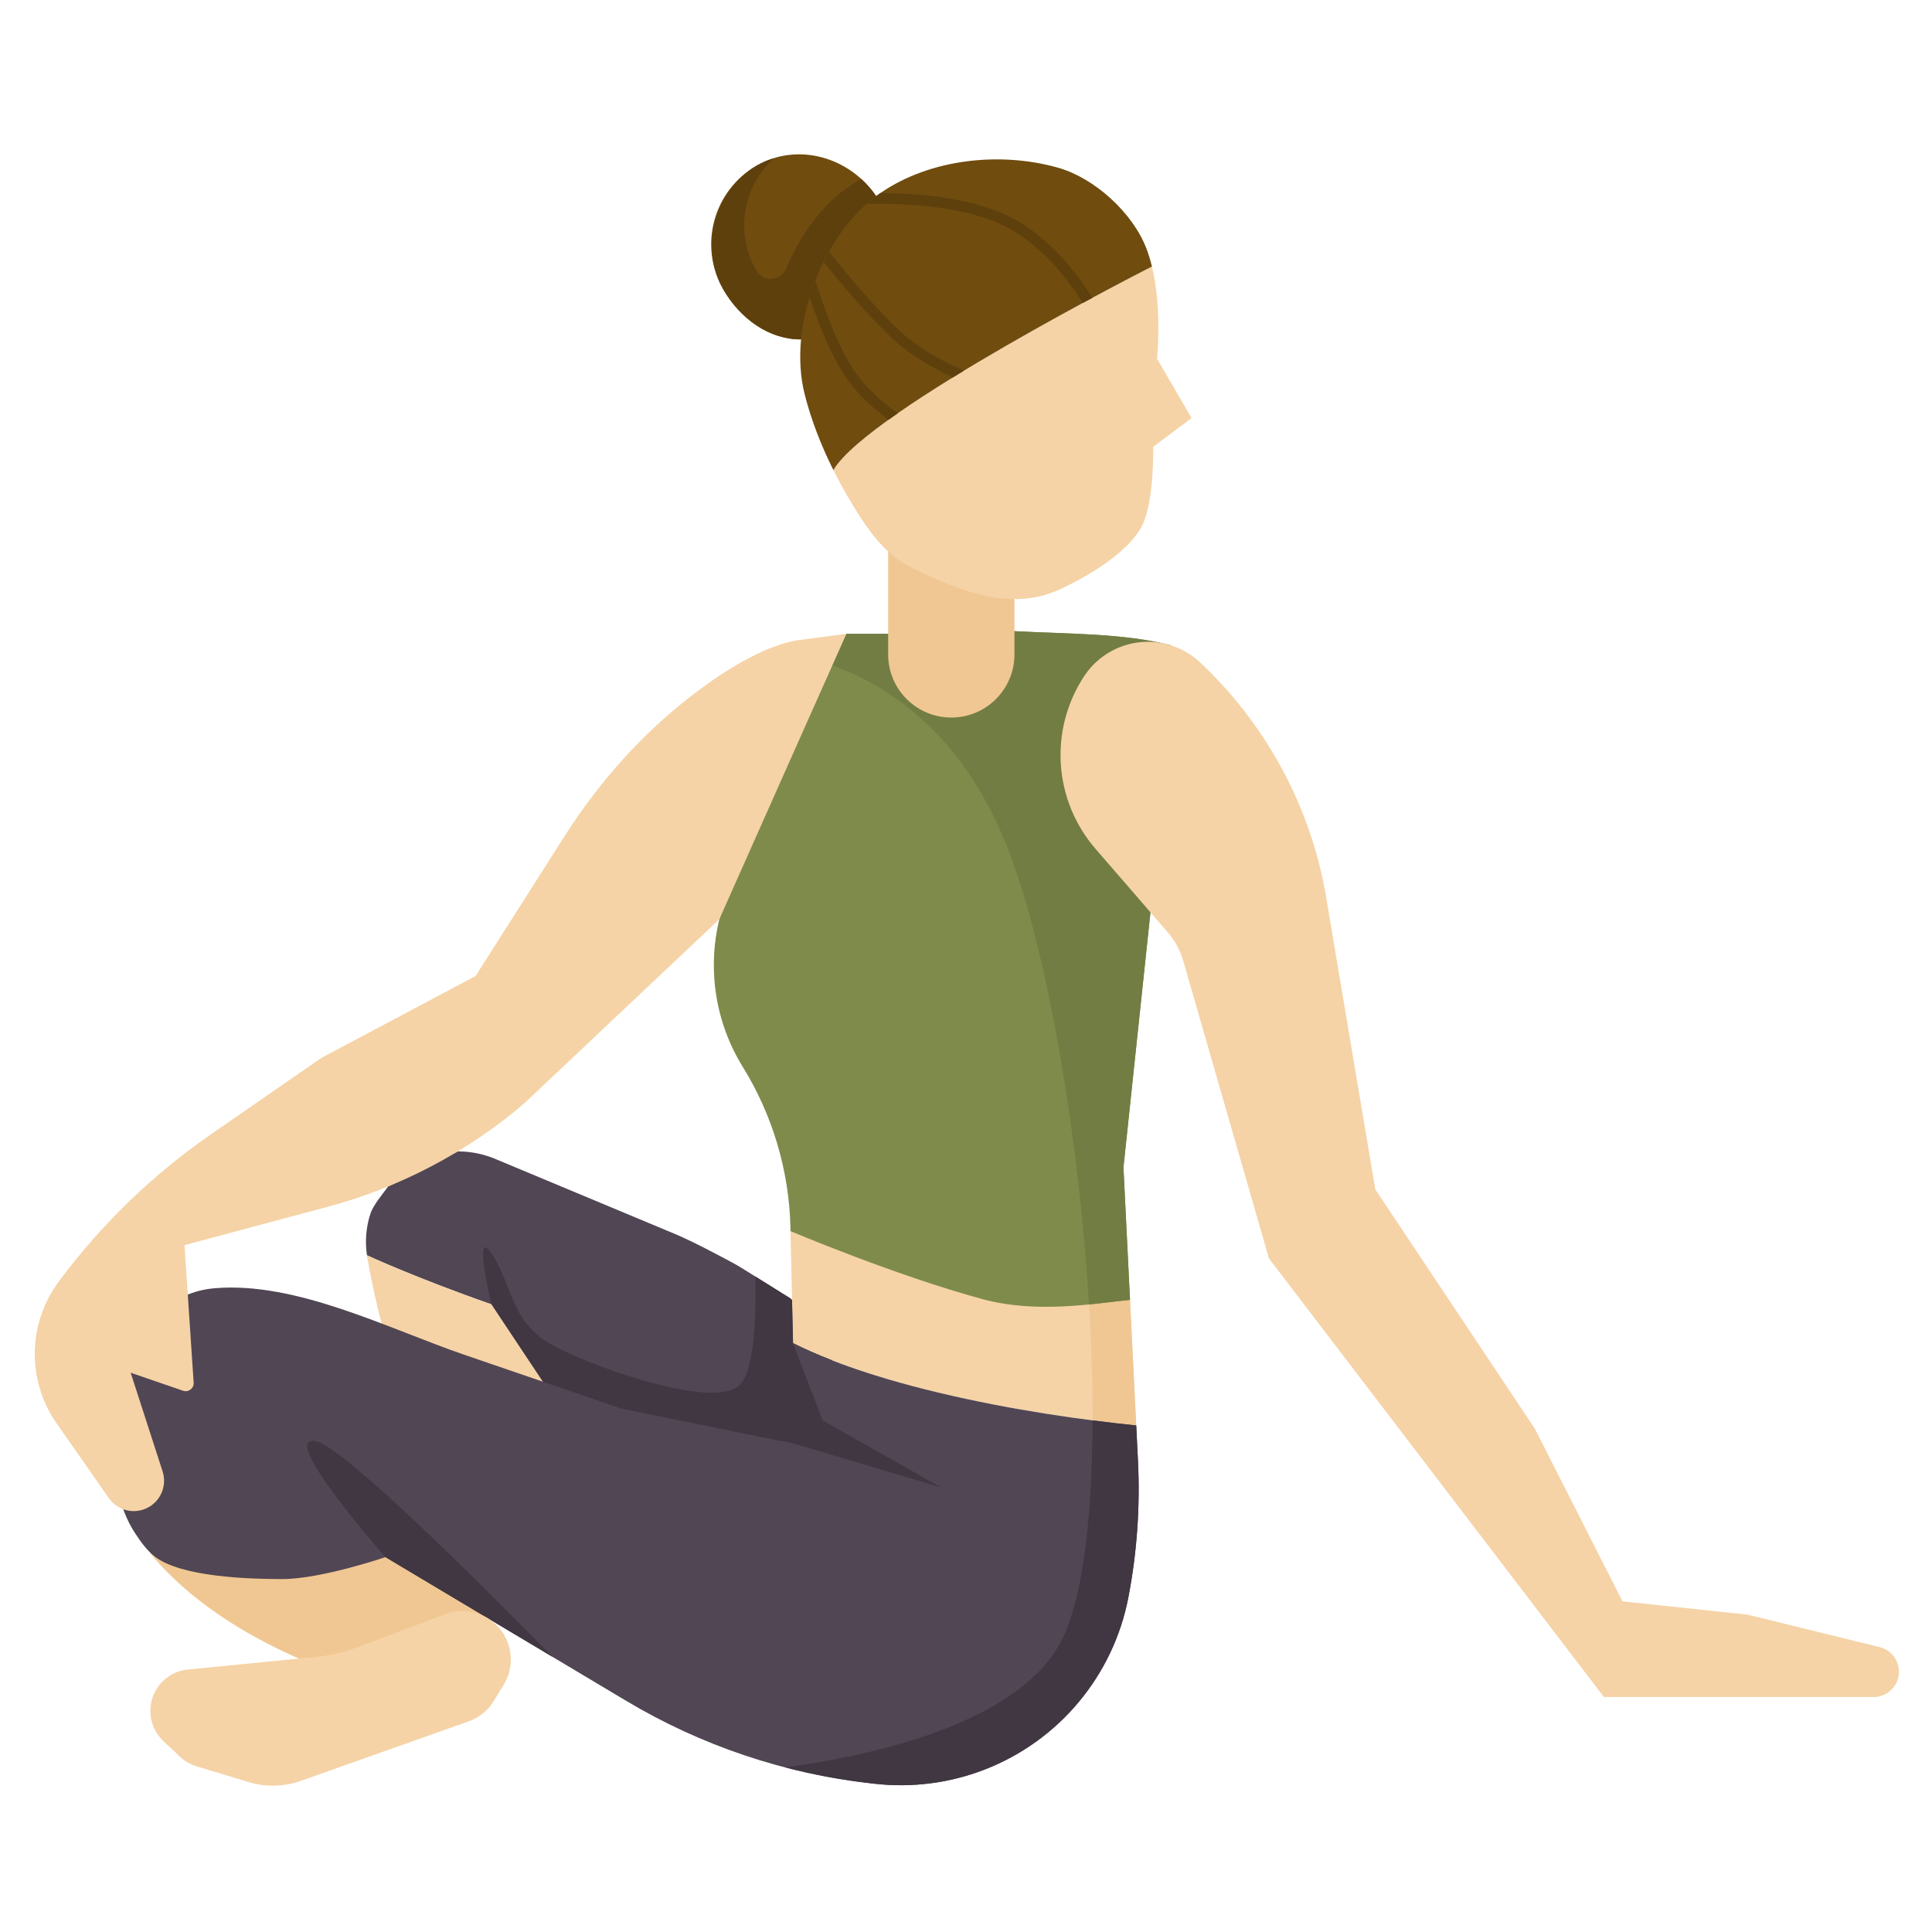 <svg id="Layer_1_1_" enable-background="new 0 0 256 256" height="512" viewBox="0 0 256 256" width="512" xmlns="http://www.w3.org/2000/svg"><path d="m150.555 188.878-.824-16.64-43.993-9.411c-.407.337-.589-.035-.995.302l.34 14.848c3.707 1.866 9.761 4.281 19.223 6.541 9.849 2.353 19.346 3.652 26.249 4.36z" fill="#f5d3a6"/><path d="m150.555 188.878-.824-16.64-5.553-1.188c.398 5.922.606 11.72.594 17.158 2.072.267 4.014.489 5.783.67z" fill="#f0c792"/><path d="m105.082 177.978-.133-5.708-.2-.214-6.37-3.978c-.387-.242-.78-.471-1.181-.689-1.502-.814-5.386-2.89-7.652-3.836l-23.932-9.994c-1.577-.659-3.26-.992-4.949-.993l-9.242 4.65c-.669.946-1.949 2.431-2.325 3.56-.601 1.802-.75 3.705-.473 5.557.08.037 6.527 3.018 16.502 6.505l10.441 15.698 33.565 9.82 1.155-18.09c-2.102-.815-3.819-1.59-5.206-2.288z" fill="#514654"/><path d="m65.126 172.839c-10.038-3.509-16.51-6.509-16.51-6.509s1.883 11.577 5.097 17.945 24.75 8.618 24.75 8.618z" fill="#f5d3a6"/><path d="m105.082 177.978-.133-5.708-.2-.214-4.663-2.912c.108 5.221-.12 12.106-1.907 14.213-3 3.536-18.321-1.714-24.429-4.821-6.107-3.107-5.679-7.821-8.464-12.206s-.159 6.509-.159 6.509l10.441 15.698 33.529 9.809.038-.023 1.152-18.057c-2.101-.815-3.818-1.59-5.205-2.288z" fill="#403742"/><path d="m155.097 85.493c-6.132-1.601-13.882-1.493-20.675-1.861l-16.737.352h-5.539l-13.66 30.309c-1.45 2.32-2.519 4.856-3.167 7.514-1.627 6.672-.51 13.717 3.101 19.558 3.957 6.401 6.135 13.736 6.318 21.247l.006.517s13.742 5.823 25.365 8.992c7.362 2.008 14.983.567 19.624.117l-.869-17.55 3.579-33.804z" fill="#7f8b4b"/><path d="m42.143 192.25-22.271 13.514c5.027 6.196 12.56 10.879 19.735 14.006l7.357 2.051 22.179-9.441z" fill="#f0c792"/><path d="m150.555 188.878c-6.903-.708-16.401-2.007-26.251-4.36-9.462-2.26-15.516-4.675-19.223-6.541l.31 13.363c-1.159-.34-1.689-.343-2.875-.585 0 0-20.216-4.125-20.216-4.125-6.903-2.365-13.806-4.729-20.71-7.094-10.154-3.478-22.34-9.782-33.198-8.834-13.695 1.195-16.542 23.235-10.506 32.432.749 1.141 1.546 2.281 2.623 3.118 3.507 2.725 12.544 2.983 16.88 2.983 5.151 0 13.687-2.906 13.687-2.906l31.933 19.062c9.916 5.919 20.986 9.642 32.463 10.917l.511.057c4.882.542 9.823-.095 14.408-1.858 9.898-3.807 17.129-12.453 19.127-22.867 1.142-5.955 1.568-12.025 1.268-18.08z" fill="#514654"/><path d="m150.787 193.558-.232-4.68c-1.769-.182-3.711-.403-5.784-.67-.027 12.001-1.126 22.242-3.629 28.149-4.604 10.866-22.291 15.821-37.102 17.831 3.746.976 7.565 1.69 11.433 2.12l.511.057c4.882.542 9.823-.095 14.408-1.858 9.898-3.807 17.129-12.453 19.127-22.867 1.143-5.956 1.568-12.026 1.268-18.082z" fill="#403742"/><path d="m148.862 154.688 3.579-33.804 2.656-35.39c-6.132-1.601-13.882-1.493-20.675-1.861l-16.737.352h-5.539l-1.887 4.187c6.82 2.406 16.422 8.253 22.528 22.436 5.597 13 10.078 38.778 11.507 62.238 2.057-.205 3.911-.459 5.438-.607z" fill="#727d43"/><path d="m117.684 69.366v17.344c0 4.622 3.747 8.369 8.369 8.369s8.369-3.747 8.369-8.369v-10.212z" fill="#f0c792"/><path d="m116.095 25.982-9.951 18.99c-4.197.052-8.039-2.709-10.291-6.601-3.322-5.739-1.362-13.084 4.377-16.406 5.482-3.172 12.358-1.139 15.865 4.017z" fill="#704c0f"/><path d="m100.228 35.857c.007.013.015.025.022.038.907 1.556 3.228 1.326 3.924-.335 1.856-4.429 4.745-8.378 8.299-10.834.526-.364 1.075-.697 1.633-1.015.738.67 1.412 1.424 1.989 2.271l-9.951 18.99c-.449.006-.892-.034-1.33-.093-.178-.023-.354-.055-.53-.087-.231-.045-.459-.1-.687-.161-.543-.142-1.074-.322-1.591-.551-.003-.001-.007-.002-.01-.004-2.496-1.104-4.664-3.15-6.142-5.702-2.206-3.808-1.981-8.6.32-12.351 1.745-2.846 4.001-4.331 6.371-5.064-4.099 3.72-5.202 9.913-2.317 14.898z" fill="#5e400d"/><path d="m152.638 35.316c1.375 5.692.673 12.212.673 12.212l4.578 7.863-5.079 3.809s.145 7.12-1.438 10.365c-1.805 3.701-7.471 6.926-11 8.558-2.865 1.325-5.841 1.492-8.794 1.006-3.823-.628-7.607-2.348-11.065-4.061-3.684-1.825-6.204-5.891-8.211-9.311-.654-1.114-1.281-2.278-1.876-3.471 4.678-7.915 42.211-26.97 42.212-26.97z" fill="#f5d3a6"/><path d="m140.191 22.22c4.866 1.378 9.909 5.982 11.722 10.728.289.758.528 1.554.725 2.367-.001 0-37.534 19.056-42.212 26.971-1.612-3.232-2.967-6.694-3.815-10.089-2.257-9.044 2.34-21.293 10.012-26.596 6.641-4.589 15.963-5.535 23.568-3.381z" fill="#704c0f"/><g fill="#5e400d"><path d="m131.911 27.901c5.843 2.184 10.077 7.188 12.834 11.562-.41.22-.826.444-1.257.678-2.652-4.174-6.671-8.913-12.066-10.929-5.051-1.889-11.329-2.296-16.566-2.198.571-.506 1.156-.988 1.768-1.411.011-.008.023-.014.034-.022 4.942.027 10.549.562 15.253 2.32z"/><path d="m118.737 43.396c2.548 2.496 5.823 4.351 8.993 5.719-.493.299-.981.599-1.468.899-3.001-1.384-6.045-3.21-8.503-5.617-3.1-3.036-6.135-6.593-8.625-9.71.227-.457.465-.906.714-1.347 2.525 3.187 5.676 6.91 8.889 10.056z"/><path d="m108.043 37.134c1.134 3.695 2.689 7.918 4.627 11.18 1.56 2.626 3.921 4.768 6.295 6.44-.419.291-.821.578-1.22.864-2.361-1.722-4.684-3.904-6.279-6.589-1.706-2.872-3.109-6.397-4.2-9.69.228-.745.493-1.479.777-2.205z"/></g><path d="m152.106 85.041c-3.4 0-6.572 1.708-8.443 4.546-4.684 7.101-4.073 16.451 1.495 22.883l9.557 11.04c.959 1.108 1.666 2.411 2.072 3.82l11.359 39.422 44.377 58.113h35.738c1.853 0 3.356-1.503 3.356-3.356 0-1.545-1.055-2.891-2.555-3.259l-17.52-4.303-16.553-1.761-11.623-22.893-21.132-31.698-6.34-37.685c-1.827-12.103-7.61-23.259-16.447-31.728l-.342-.327c-1.884-1.807-4.391-2.814-6.999-2.814z" fill="#f5d3a6"/><path d="m104.563 191.094 20.08 5.977-15.643-8.863-3.918-10.23z" fill="#403742"/><path d="m105.468 84.864c-3.989.769-8.421 3.325-12.471 6.293-7.253 5.316-13.356 12.044-18.184 19.631l-11.8 18.542-20.4 10.83-14.611 10.104c-7.777 5.378-14.616 11.998-20.246 19.594-2.967 4.003-3.904 9.158-2.536 13.949.487 1.707 1.255 3.321 2.271 4.777l6.93 9.927c.812 1.162 2.175 1.812 3.589 1.709 2.603-.189 4.34-2.768 3.536-5.251l-4.232-13.075 6.949 2.389c.714.245 1.448-.316 1.398-1.07l-1.215-18.225 18.991-5.084c9.583-2.565 18.471-7.242 26.012-13.686l25.867-24.412 16.827-37.823z" fill="#f5d3a6"/><path d="m41.821 190.964c-5.143-.964 9.256 15.365 9.256 15.365l22.143 13.218c-10.505-10.7-27.863-27.92-31.399-28.583z" fill="#403742"/><path d="m59.017 213.879-11.971 4.495c-1.587.596-3.245.982-4.932 1.149l-17.487 1.727c-1.866.276-3.461 1.488-4.227 3.212-.951 2.139-.446 4.645 1.259 6.25l2.2 2.071c.619.583 1.365 1.014 2.178 1.261l6.89 2.088c2.271.688 4.702.632 6.939-.161l22.232-7.88c1.39-.493 2.568-1.449 3.335-2.708l1.317-2.161c1.855-3.044.871-7.017-2.19-8.844-1.677-1.002-3.716-1.185-5.543-.499z" fill="#f5d3a6"/></svg>